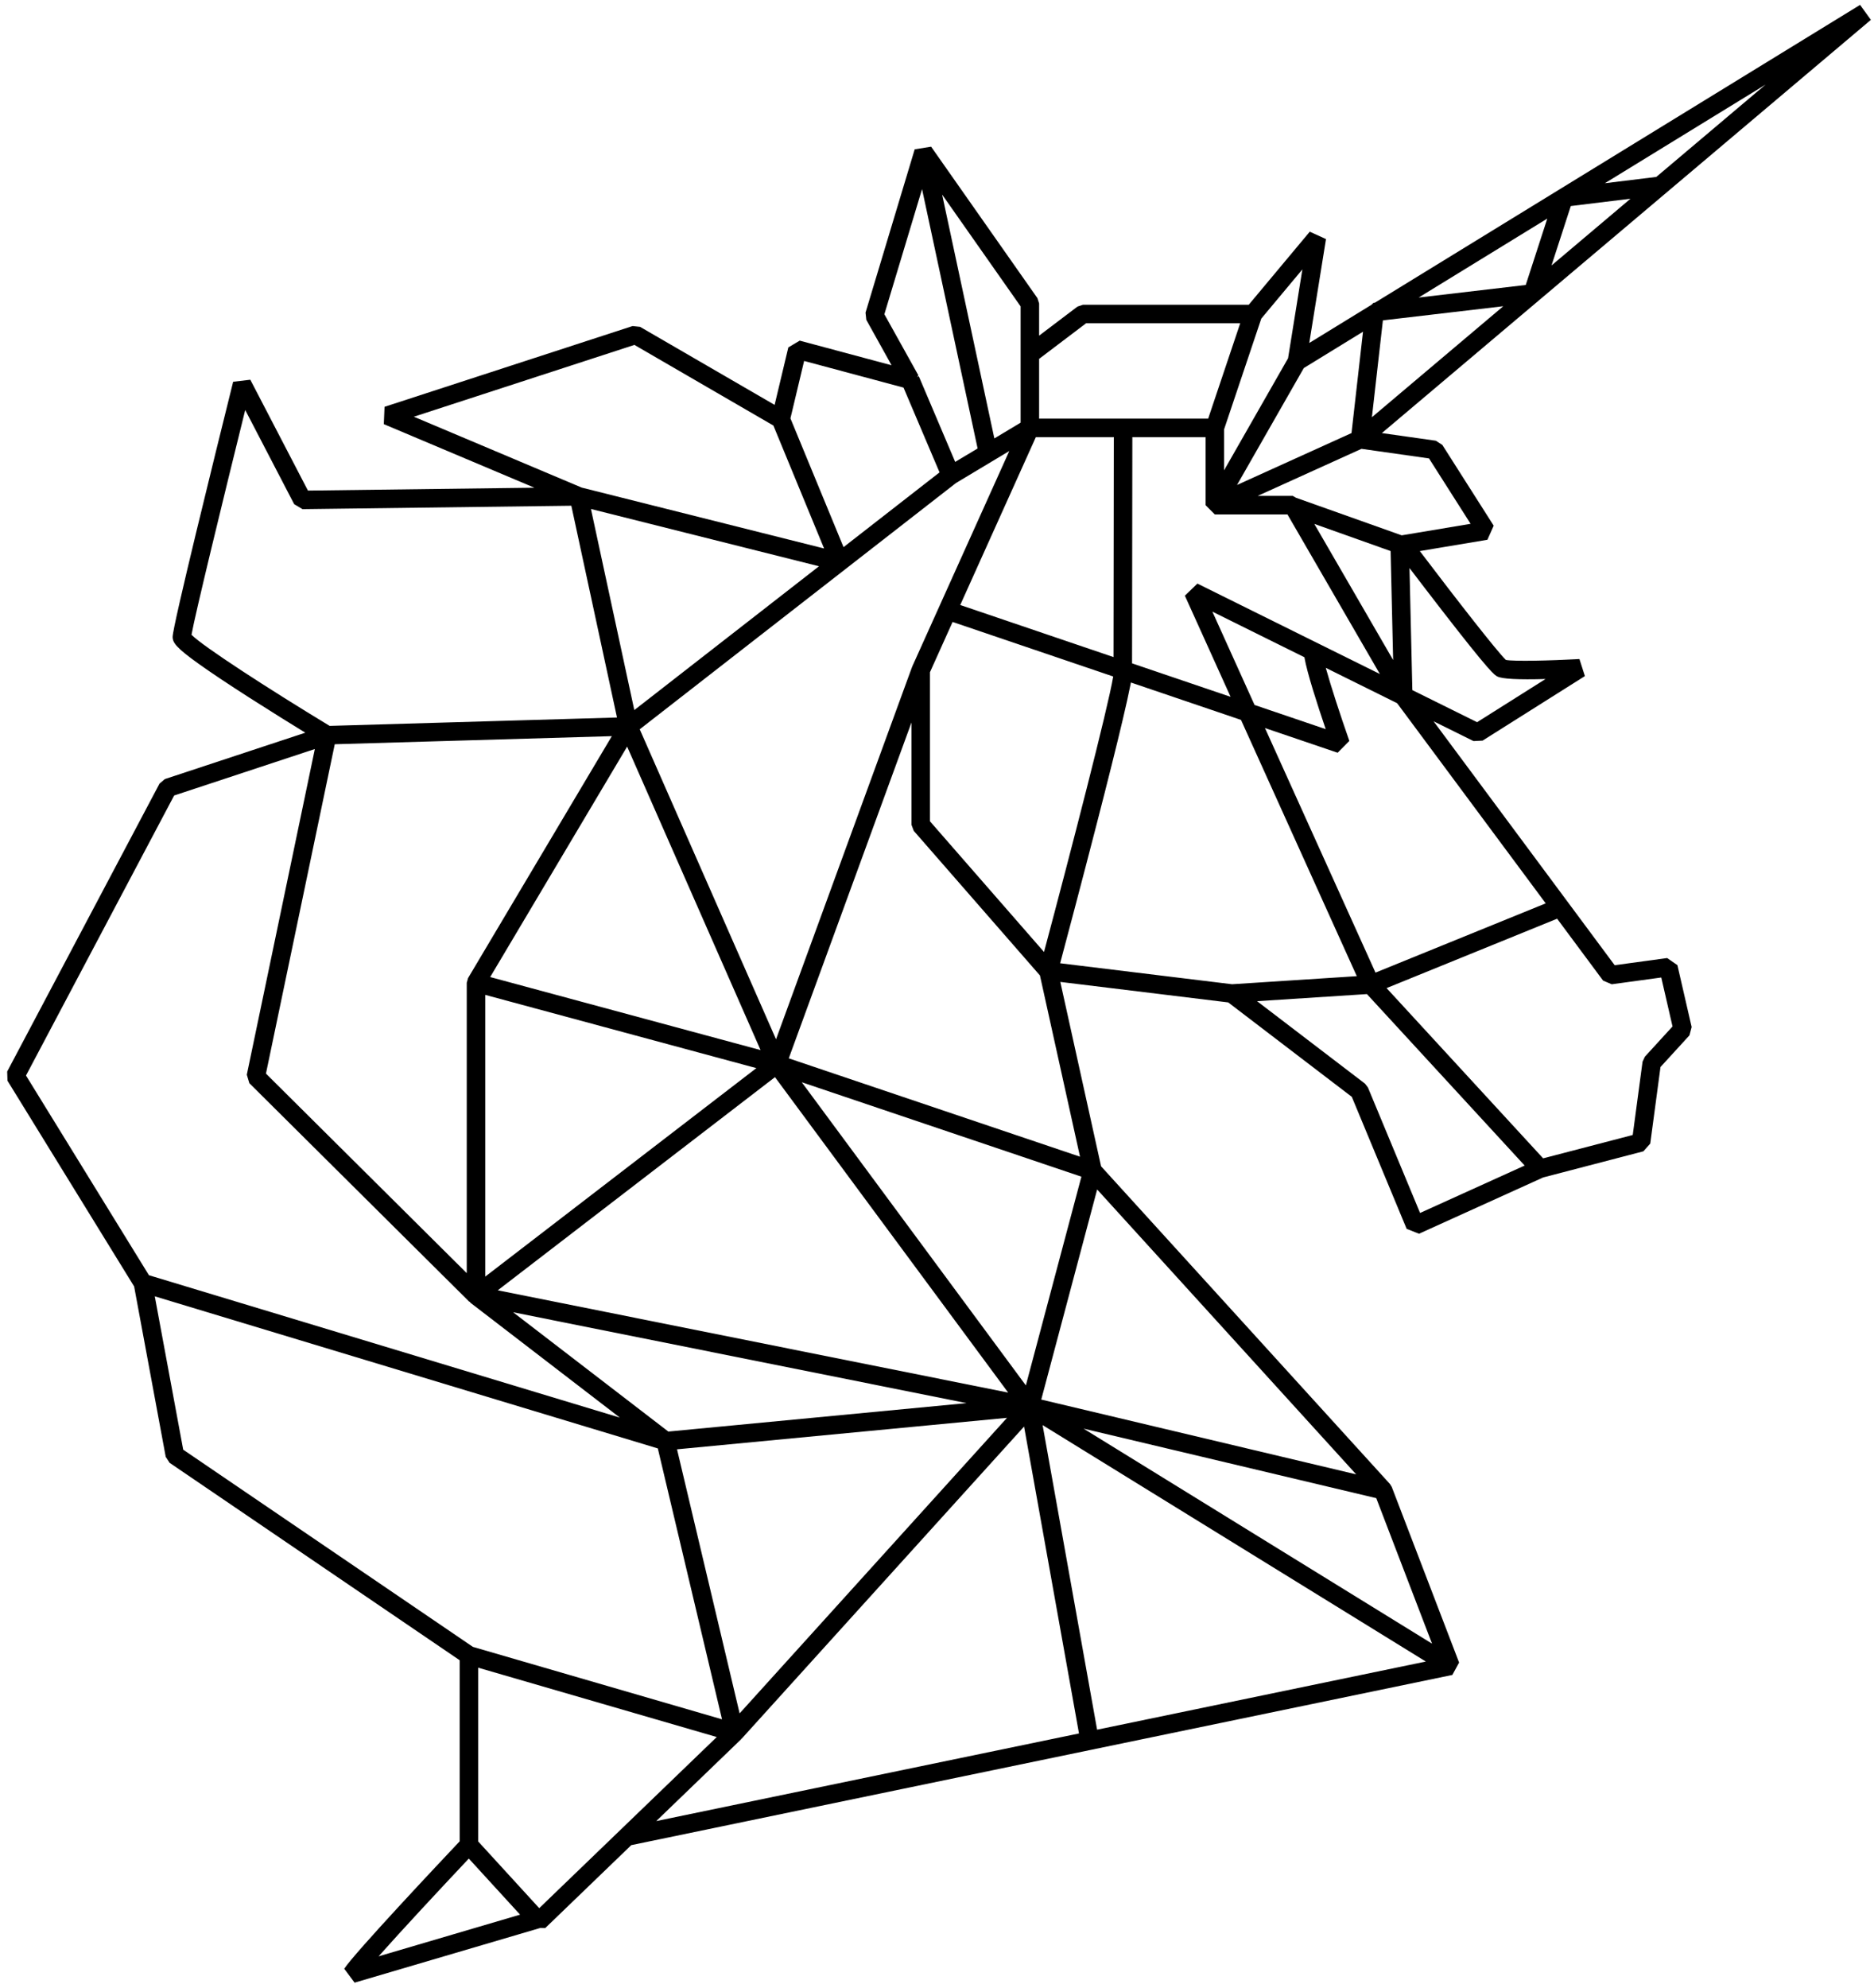 <svg width="182" height="193" viewBox="0 0 182 193" fill="none" xmlns="http://www.w3.org/2000/svg">
<path d="M13.027 124.888L16.095 141.43L16.472 142.009L44.643 161.175V178.753C42.83 180.673 34.421 189.597 33.431 191.124L34.438 192.474L52.488 187.16L52.952 187.176L61.308 179.124L141.049 162.601L141.706 161.4L135.167 144.353L134.994 144.07L106.934 113.222L102.976 95.324L119.282 97.313L131.285 106.48L136.612 119.297L137.812 119.77L149.872 114.305L159.606 111.768L160.27 111.018L161.265 103.584L164.077 100.51L164.29 99.703L162.907 93.694L161.91 93.006L156.815 93.702L139.227 70.022L143.107 71.944L143.986 71.899L153.922 65.634L153.392 63.978C150.487 64.141 147.025 64.216 146.25 64.065C145.447 63.312 141.556 58.333 137.89 53.498L144.456 52.4L145.065 51.032L140.076 43.191L139.443 42.784L134.203 42.043L181.697 1.927L180.648 0.474L133.531 29.384L133.388 29.401L133.205 29.583L127.154 33.297L128.778 23.21L127.202 22.492L121.277 29.584H105.18L104.638 29.767L100.917 32.585V29.459L100.753 28.943L90.429 14.24L88.834 14.497L84.059 30.351L84.134 31.047L86.588 35.459L77.667 33.068L76.561 33.727L75.23 39.306L62.164 31.73L61.436 31.652L37.346 39.493L37.275 41.175L51.899 47.346L29.906 47.625L24.311 36.864L22.643 37.062C20.876 44.167 16.766 60.803 16.766 61.826C16.766 62.4 17.125 62.896 19.348 64.481C20.53 65.323 22.174 66.42 24.235 67.74C26.252 69.031 28.284 70.291 29.65 71.13L16.007 75.634L15.495 76.068L0.697 104.024L0.726 104.915L13.027 124.888ZM17.793 140.734L15.032 125.846L63.887 140.612L70.122 166.909L45.929 159.878L17.793 140.734ZM88.599 64.696L88.585 64.761L88.574 64.757L75.367 100.893L62.13 70.799L92.851 46.885L98.021 43.784L88.599 64.696ZM92.515 60.378L108.114 65.674C107.607 68.722 103.985 82.708 101.393 92.418L90.316 79.73V65.259L92.515 60.378ZM61.603 68.934L57.392 49.412L79.54 54.972L61.603 68.934ZM73.866 101.942L47.606 94.851L60.907 72.479L73.866 101.942ZM45.457 94.951L45.33 95.41V123.595L25.829 104.224L32.511 72.25L59.421 71.465L45.457 94.951ZM47.127 96.582L73.457 103.692L47.127 123.93V96.582ZM75.265 104.568L97.912 135.191L48.343 125.261L75.265 104.568ZM93.87 136.213L64.907 138.975L49.834 127.392L93.87 136.213ZM97.799 137.642L71.831 166.332L65.752 140.698L97.799 137.642ZM36.77 189.917C38.969 187.439 42.657 183.475 45.53 180.429L50.51 185.872L36.77 189.917ZM52.369 185.243L46.438 178.762V161.896L69.61 168.629L52.369 185.243ZM63.733 176.789L71.975 168.847L71.994 168.783L72.017 168.804L99.457 138.488L104.79 168.282L63.733 176.789ZM106.549 167.916L101.256 138.347L138.474 161.3L106.549 167.916ZM139.077 159.563L105.233 138.69L133.66 145.439L139.077 159.563ZM131.71 143.13L101.125 135.868L106.554 115.473L131.71 143.13ZM99.63 134.494L77.866 105.063L105.024 114.231L99.63 134.494ZM104.889 112.29L76.604 102.742L88.521 70.139V80.067L88.742 80.657L100.998 94.696L104.889 112.29ZM102.96 93.512C103.558 91.27 105.067 85.592 106.518 79.957C107.61 75.722 108.455 72.337 109.03 69.898C109.374 68.442 109.626 67.307 109.778 66.525C109.797 66.43 109.814 66.341 109.829 66.256L120.524 69.888L131.771 94.766L119.658 95.549L102.96 93.512ZM108.753 65.891C108.753 65.892 108.753 65.891 108.753 65.891V65.891ZM117.982 49.939H125.035L134.01 65.431L116.29 56.654L115.073 57.828L119.513 67.647L109.943 64.398L109.971 42.438H117.084V49.042L117.982 49.939ZM127.644 50.86L135.053 53.495L135.3 64.075L127.644 50.86ZM128.751 70.785L121.841 68.438L117.745 59.378L126.681 63.804C126.939 65.312 127.96 68.463 128.751 70.785ZM137.915 117.753L132.85 105.569L132.567 105.2L122.084 97.194L132.754 96.505L148.072 113.15L137.915 117.753ZM155.69 95.197L156.532 95.552L161.34 94.895L162.433 99.646L159.749 102.581L159.522 103.067L158.569 110.183L149.867 112.451L134.662 95.924L151.226 89.187L155.69 95.197ZM150.118 87.697L133.586 94.421L122.852 70.678L129.909 73.075L131.046 71.927C130.151 69.377 129.237 66.567 128.757 64.833L135.687 68.266L150.118 87.697ZM140.054 59.27C144.761 65.346 145.148 65.538 145.43 65.677C145.907 65.913 147.473 65.994 150.099 65.919L143.453 70.11L137.165 66.995L136.888 55.146C137.734 56.254 138.884 57.761 140.054 59.27ZM171.47 8.212L160.857 17.176L155.863 17.788L171.47 8.212ZM152.554 20.002L158.351 19.292L150.681 25.771L152.554 20.002ZM150.27 21.22L148.178 27.665L137.778 28.885L150.27 21.22ZM134.305 31.101L145.996 29.729L133.238 40.504L134.305 31.101ZM138.783 44.503L142.823 50.851L136.133 51.97V51.971L125.857 48.317L125.554 48.142H122.141L132.226 43.572L138.783 44.503ZM132.373 32.202L131.256 42.042L120.138 47.08L126.623 35.731L132.373 32.202ZM122.495 30.929L126.485 26.153L125.094 34.782L118.879 45.66V41.688L122.495 30.929ZM100.917 34.839L105.482 31.381H120.448L117.335 40.643H100.917V34.839ZM108.174 42.438L108.146 63.789L93.257 58.733L100.599 42.438H108.174ZM99.12 29.744V41.032L96.57 42.561L91.498 18.889L99.12 29.744ZM85.889 30.506L89.548 18.358L94.944 43.537L92.767 44.842L89.232 36.523L89.069 36.592L89.19 36.437L85.889 30.506ZM78.095 35.041L87.749 37.628L91.247 45.858L81.924 53.116L76.766 40.614L78.095 35.041ZM40.193 40.455L61.612 33.483L75.111 41.312L80.034 53.245L56.495 47.335L40.193 40.455ZM18.598 61.622C18.945 59.657 21.68 48.422 23.815 39.801L28.569 48.944L29.378 49.428L55.486 49.096L59.921 69.655L32.014 70.468C26.084 66.878 19.706 62.751 18.598 61.622ZM16.913 77.226L30.577 72.714L23.97 104.333L24.216 105.154L45.595 126.39L45.628 126.357L45.681 126.464L60.199 137.62L14.466 123.798L2.525 104.411L16.913 77.226Z" fill="black"/>
</svg>
